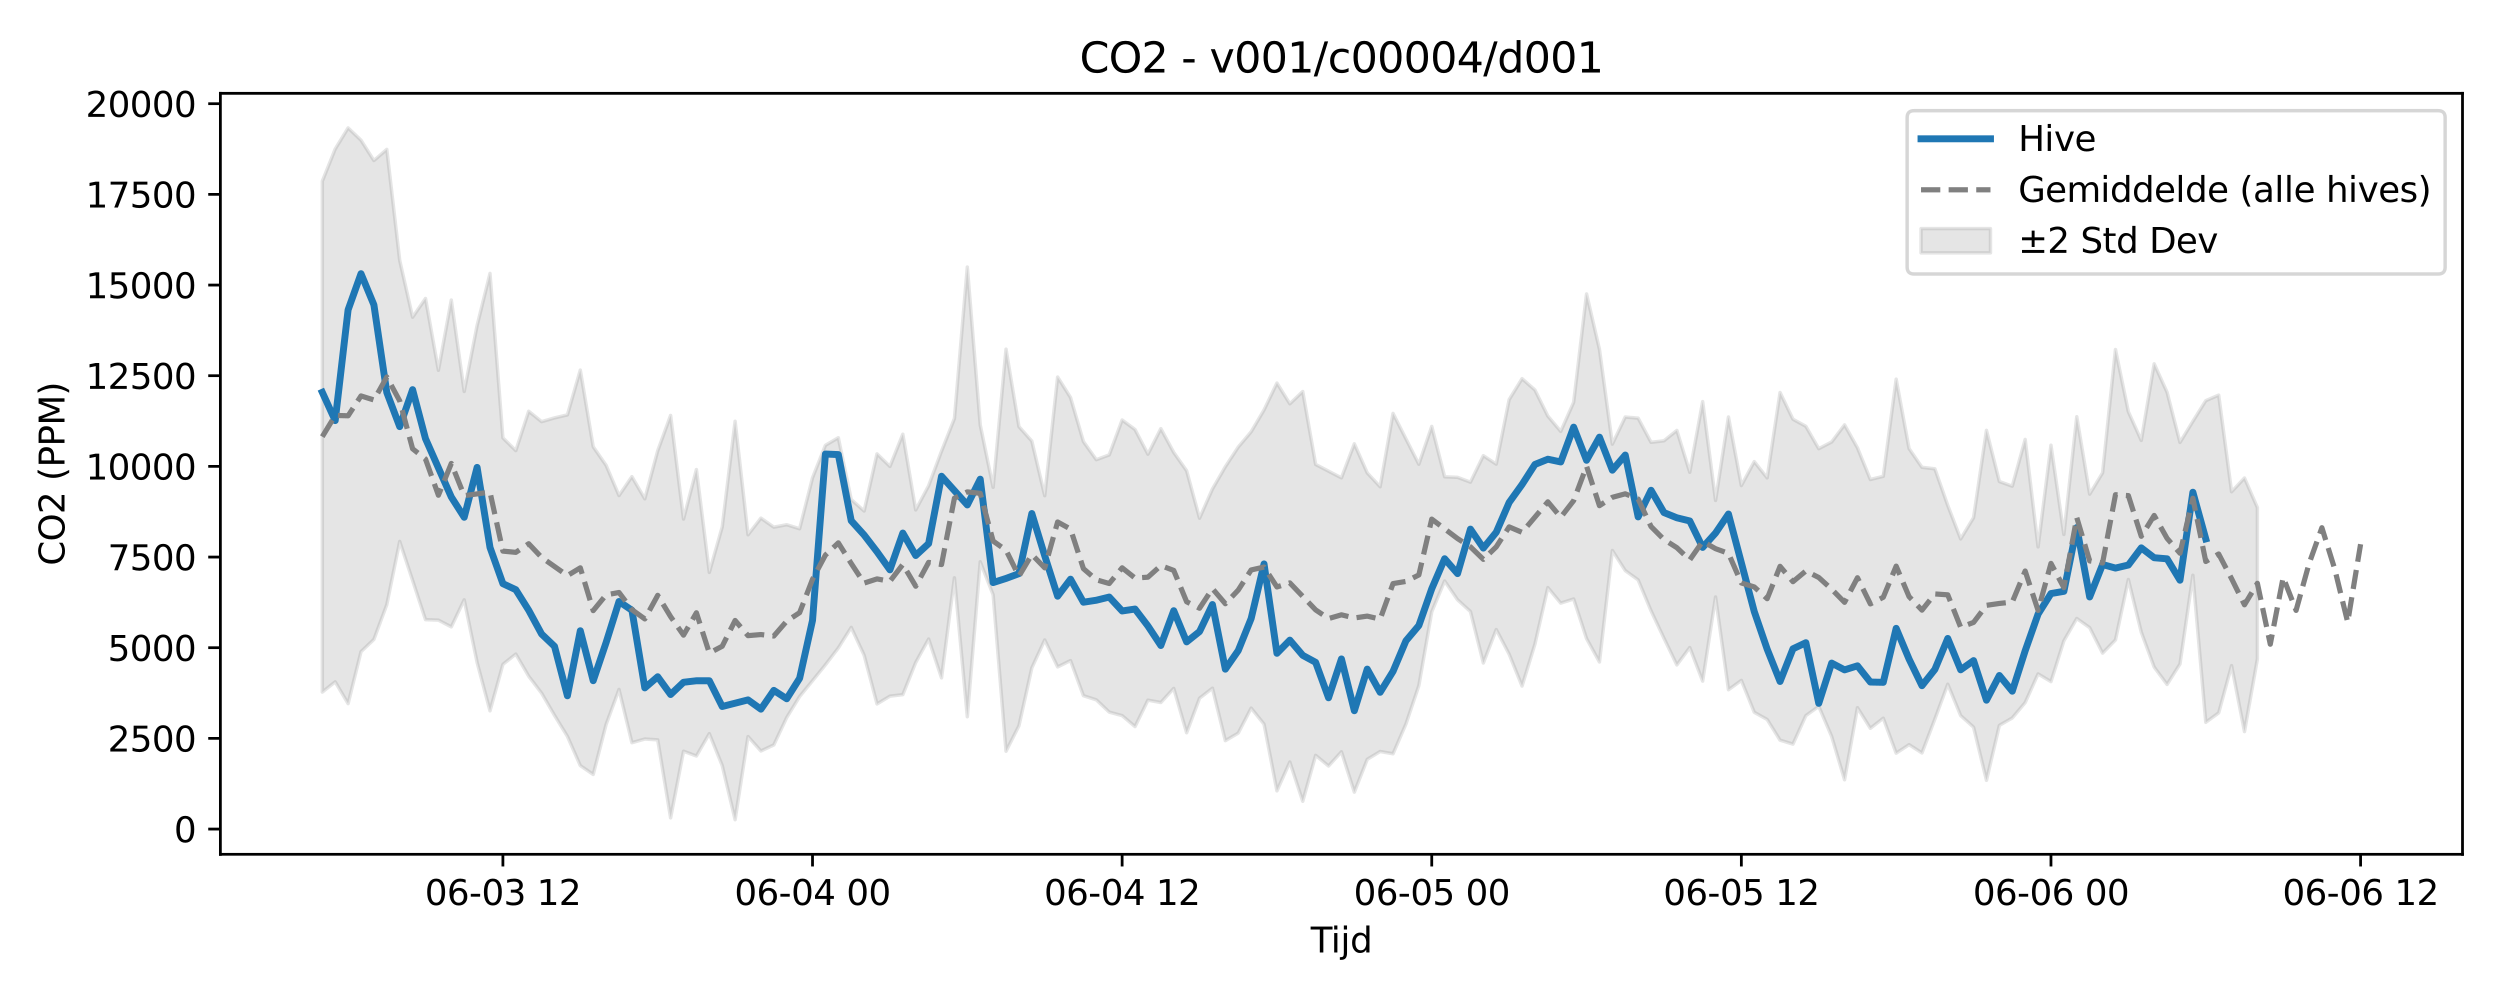<?xml version="1.0" encoding="utf-8" standalone="no"?>
<!DOCTYPE svg PUBLIC "-//W3C//DTD SVG 1.1//EN"
  "http://www.w3.org/Graphics/SVG/1.1/DTD/svg11.dtd">
<svg xmlns:xlink="http://www.w3.org/1999/xlink" width="720pt" height="288pt" viewBox="0 0 720 288" xmlns="http://www.w3.org/2000/svg" version="1.1">
 <defs>
  <style type="text/css">*{stroke-linejoin: round; stroke-linecap: butt}</style>
 </defs>
 <g id="figure_1">
  <g id="patch_1">
   <path d="M 0 288 
L 720 288 
L 720 0 
L 0 0 
z
" style="fill: #ffffff"/>
  </g>
  <g id="axes_1">
   <g id="patch_2">
    <path d="M 63.47 246.04 
L 709.2 246.04 
L 709.2 26.88 
L 63.47 26.88 
z
" style="fill: #ffffff"/>
   </g>
   <g id="FillBetweenPolyCollection_1">
    <defs>
     <path id="mdfc5aeb209" d="M 92.821 -235.794 
L 92.821 -88.674 
L 96.537 -91.638 
L 100.252 -85.351 
L 103.967 -100.316 
L 107.683 -103.844 
L 111.398 -113.861 
L 115.114 -132.072 
L 118.829 -120.857 
L 122.544 -109.532 
L 126.26 -109.401 
L 129.975 -107.456 
L 133.69 -115.258 
L 137.406 -97.214 
L 141.121 -83.274 
L 144.836 -96.663 
L 148.552 -99.626 
L 152.267 -93.246 
L 155.983 -88.369 
L 159.698 -81.979 
L 163.413 -75.934 
L 167.129 -67.504 
L 170.844 -64.947 
L 174.559 -79.36 
L 178.275 -89.448 
L 181.99 -74.1 
L 185.705 -75.157 
L 189.421 -74.923 
L 193.136 -52.451 
L 196.852 -71.65 
L 200.567 -70.27 
L 204.282 -76.709 
L 207.998 -67.516 
L 211.713 -51.922 
L 215.428 -75.881 
L 219.144 -71.714 
L 222.859 -73.467 
L 226.574 -81.349 
L 230.29 -87.401 
L 234.005 -91.941 
L 237.721 -96.53 
L 241.436 -101.387 
L 245.151 -107.302 
L 248.867 -99.313 
L 252.582 -85.261 
L 256.297 -87.504 
L 260.013 -87.943 
L 263.728 -97.201 
L 267.443 -103.96 
L 271.159 -92.765 
L 274.874 -121.6 
L 278.589 -81.571 
L 282.305 -126.216 
L 286.02 -116.705 
L 289.736 -71.638 
L 293.451 -78.96 
L 297.166 -95.64 
L 300.882 -103.694 
L 304.597 -95.921 
L 308.312 -97.753 
L 312.028 -87.635 
L 315.743 -86.443 
L 319.458 -82.908 
L 323.174 -81.9 
L 326.889 -78.734 
L 330.605 -86.357 
L 334.32 -85.669 
L 338.035 -89.747 
L 341.751 -76.961 
L 345.466 -86.902 
L 349.181 -89.803 
L 352.897 -74.681 
L 356.612 -76.867 
L 360.327 -84.061 
L 364.043 -79.45 
L 367.758 -60.234 
L 371.474 -68.541 
L 375.189 -57.227 
L 378.904 -70.46 
L 382.62 -67.392 
L 386.335 -71.483 
L 390.05 -59.86 
L 393.766 -69.31 
L 397.481 -71.565 
L 401.196 -70.91 
L 404.912 -79.496 
L 408.627 -90.535 
L 412.343 -111.794 
L 416.058 -120.674 
L 419.773 -115.256 
L 423.489 -111.87 
L 427.204 -97.049 
L 430.919 -106.693 
L 434.635 -99.596 
L 438.35 -90.415 
L 442.065 -102.516 
L 445.781 -118.777 
L 449.496 -114.296 
L 453.212 -115.498 
L 456.927 -104.094 
L 460.642 -97.342 
L 464.358 -129.465 
L 468.073 -123.668 
L 471.788 -120.985 
L 475.504 -112.084 
L 479.219 -104.199 
L 482.934 -96.495 
L 486.65 -101.516 
L 490.365 -91.831 
L 494.081 -116.079 
L 497.796 -89.345 
L 501.511 -92.051 
L 505.227 -82.858 
L 508.942 -80.786 
L 512.657 -74.83 
L 516.373 -73.693 
L 520.088 -81.903 
L 523.803 -84.583 
L 527.519 -75.9 
L 531.234 -63.422 
L 534.949 -84.19 
L 538.665 -78.241 
L 542.38 -81.154 
L 546.096 -71.088 
L 549.811 -73.533 
L 553.526 -71.146 
L 557.242 -80.907 
L 560.957 -90.948 
L 564.672 -81.911 
L 568.388 -78.571 
L 572.103 -63.269 
L 575.818 -79.09 
L 579.534 -81.228 
L 583.249 -85.648 
L 586.965 -93.909 
L 590.68 -91.683 
L 594.395 -103.439 
L 598.111 -109.876 
L 601.826 -107.235 
L 605.541 -99.897 
L 609.257 -103.701 
L 612.972 -121.106 
L 616.687 -105.941 
L 620.403 -95.876 
L 624.118 -90.875 
L 627.834 -96.768 
L 631.549 -122.332 
L 635.264 -79.973 
L 638.98 -82.685 
L 642.695 -96.304 
L 646.41 -77.297 
L 650.126 -98.183 
L 650.126 -141.832 
L 650.126 -141.832 
L 646.41 -150.341 
L 642.695 -146.369 
L 638.98 -174.207 
L 635.264 -172.61 
L 631.549 -166.659 
L 627.834 -160.573 
L 624.118 -175.025 
L 620.403 -183.224 
L 616.687 -161.154 
L 612.972 -169.413 
L 609.257 -187.344 
L 605.541 -151.826 
L 601.826 -145.681 
L 598.111 -167.993 
L 594.395 -134.075 
L 590.68 -159.791 
L 586.965 -130.493 
L 583.249 -161.448 
L 579.534 -147.985 
L 575.818 -149.321 
L 572.103 -164.065 
L 568.388 -138.929 
L 564.672 -132.788 
L 560.957 -142.432 
L 557.242 -152.986 
L 553.526 -153.414 
L 549.811 -158.807 
L 546.096 -178.809 
L 542.38 -150.825 
L 538.665 -149.904 
L 534.949 -159.029 
L 531.234 -165.642 
L 527.519 -160.711 
L 523.803 -158.775 
L 520.088 -165.227 
L 516.373 -167.262 
L 512.657 -174.962 
L 508.942 -150.369 
L 505.227 -155.056 
L 501.511 -148.16 
L 497.796 -167.916 
L 494.081 -143.874 
L 490.365 -172.339 
L 486.65 -151.982 
L 482.934 -164.041 
L 479.219 -161.05 
L 475.504 -160.618 
L 471.788 -167.575 
L 468.073 -167.896 
L 464.358 -160.085 
L 460.642 -187.39 
L 456.927 -203.347 
L 453.212 -172.141 
L 449.496 -163.752 
L 445.781 -168.172 
L 442.065 -175.681 
L 438.35 -178.945 
L 434.635 -172.916 
L 430.919 -154.324 
L 427.204 -156.763 
L 423.489 -149.143 
L 419.773 -150.527 
L 416.058 -150.682 
L 412.343 -165.195 
L 408.627 -154.291 
L 404.912 -161.606 
L 401.196 -168.943 
L 397.481 -147.814 
L 393.766 -151.81 
L 390.05 -160.191 
L 386.335 -150.381 
L 382.62 -152.304 
L 378.904 -154.24 
L 375.189 -175.243 
L 371.474 -171.708 
L 367.758 -177.682 
L 364.043 -169.937 
L 360.327 -163.635 
L 356.612 -159.245 
L 352.897 -153.575 
L 349.181 -147.162 
L 345.466 -138.748 
L 341.751 -152.419 
L 338.035 -157.697 
L 334.32 -164.558 
L 330.605 -157.192 
L 326.889 -164.299 
L 323.174 -167.038 
L 319.458 -156.99 
L 315.743 -155.604 
L 312.028 -160.815 
L 308.312 -173.506 
L 304.597 -179.417 
L 300.882 -145.235 
L 297.166 -160.964 
L 293.451 -165.135 
L 289.736 -187.446 
L 286.02 -147.646 
L 282.305 -165.63 
L 278.589 -211.098 
L 274.874 -167.459 
L 271.159 -158.053 
L 267.443 -148.108 
L 263.728 -141.136 
L 260.013 -162.95 
L 256.297 -153.667 
L 252.582 -157.285 
L 248.867 -140.825 
L 245.151 -144.149 
L 241.436 -161.929 
L 237.721 -159.759 
L 234.005 -150.388 
L 230.29 -135.715 
L 226.574 -136.881 
L 222.859 -136.182 
L 219.144 -138.78 
L 215.428 -133.984 
L 211.713 -166.683 
L 207.998 -136.243 
L 204.282 -123.149 
L 200.567 -152.771 
L 196.852 -138.505 
L 193.136 -168.367 
L 189.421 -158.163 
L 185.705 -144.339 
L 181.99 -150.732 
L 178.275 -145.278 
L 174.559 -153.99 
L 170.844 -159.333 
L 167.129 -181.422 
L 163.413 -168.521 
L 159.698 -167.644 
L 155.983 -166.564 
L 152.267 -169.563 
L 148.552 -158.22 
L 144.836 -161.893 
L 141.121 -209.26 
L 137.406 -194.244 
L 133.69 -175.249 
L 129.975 -201.595 
L 126.26 -181.344 
L 122.544 -202.043 
L 118.829 -196.647 
L 115.114 -213.027 
L 111.398 -244.98 
L 107.683 -241.768 
L 103.967 -247.625 
L 100.252 -251.158 
L 96.537 -245.078 
L 92.821 -235.794 
z
" style="stroke: #808080; stroke-opacity: 0.2"/>
    </defs>
    <g clip-path="url(#p12b0cccd24)">
     <use xlink:href="#mdfc5aeb209" x="0" y="288" style="fill: #808080; fill-opacity: 0.2; stroke: #808080; stroke-opacity: 0.2"/>
    </g>
   </g>
   <g id="matplotlib.axis_1">
    <g id="xtick_1">
     <g id="line2d_1">
      <defs>
       <path id="mac6622ec64" d="M 0 0 
L 0 3.5 
" style="stroke: #000000; stroke-width: 0.8"/>
      </defs>
      <g>
       <use xlink:href="#mac6622ec64" x="144.836" y="246.04" style="stroke: #000000; stroke-width: 0.8"/>
      </g>
     </g>
     <g id="text_1">
      <!-- 06-03 12 -->
      <g transform="translate(122.356 260.638) scale(0.1 -0.1)">
       <defs>
        <path id="DejaVuSans-30" d="M 2034 4250 
Q 1547 4250 1301 3770 
Q 1056 3291 1056 2328 
Q 1056 1369 1301 889 
Q 1547 409 2034 409 
Q 2525 409 2770 889 
Q 3016 1369 3016 2328 
Q 3016 3291 2770 3770 
Q 2525 4250 2034 4250 
z
M 2034 4750 
Q 2819 4750 3233 4129 
Q 3647 3509 3647 2328 
Q 3647 1150 3233 529 
Q 2819 -91 2034 -91 
Q 1250 -91 836 529 
Q 422 1150 422 2328 
Q 422 3509 836 4129 
Q 1250 4750 2034 4750 
z
" transform="scale(0.016)"/>
        <path id="DejaVuSans-36" d="M 2113 2584 
Q 1688 2584 1439 2293 
Q 1191 2003 1191 1497 
Q 1191 994 1439 701 
Q 1688 409 2113 409 
Q 2538 409 2786 701 
Q 3034 994 3034 1497 
Q 3034 2003 2786 2293 
Q 2538 2584 2113 2584 
z
M 3366 4563 
L 3366 3988 
Q 3128 4100 2886 4159 
Q 2644 4219 2406 4219 
Q 1781 4219 1451 3797 
Q 1122 3375 1075 2522 
Q 1259 2794 1537 2939 
Q 1816 3084 2150 3084 
Q 2853 3084 3261 2657 
Q 3669 2231 3669 1497 
Q 3669 778 3244 343 
Q 2819 -91 2113 -91 
Q 1303 -91 875 529 
Q 447 1150 447 2328 
Q 447 3434 972 4092 
Q 1497 4750 2381 4750 
Q 2619 4750 2861 4703 
Q 3103 4656 3366 4563 
z
" transform="scale(0.016)"/>
        <path id="DejaVuSans-2d" d="M 313 2009 
L 1997 2009 
L 1997 1497 
L 313 1497 
L 313 2009 
z
" transform="scale(0.016)"/>
        <path id="DejaVuSans-33" d="M 2597 2516 
Q 3050 2419 3304 2112 
Q 3559 1806 3559 1356 
Q 3559 666 3084 287 
Q 2609 -91 1734 -91 
Q 1441 -91 1130 -33 
Q 819 25 488 141 
L 488 750 
Q 750 597 1062 519 
Q 1375 441 1716 441 
Q 2309 441 2620 675 
Q 2931 909 2931 1356 
Q 2931 1769 2642 2001 
Q 2353 2234 1838 2234 
L 1294 2234 
L 1294 2753 
L 1863 2753 
Q 2328 2753 2575 2939 
Q 2822 3125 2822 3475 
Q 2822 3834 2567 4026 
Q 2313 4219 1838 4219 
Q 1578 4219 1281 4162 
Q 984 4106 628 3988 
L 628 4550 
Q 988 4650 1302 4700 
Q 1616 4750 1894 4750 
Q 2613 4750 3031 4423 
Q 3450 4097 3450 3541 
Q 3450 3153 3228 2886 
Q 3006 2619 2597 2516 
z
" transform="scale(0.016)"/>
        <path id="DejaVuSans-20" transform="scale(0.016)"/>
        <path id="DejaVuSans-31" d="M 794 531 
L 1825 531 
L 1825 4091 
L 703 3866 
L 703 4441 
L 1819 4666 
L 2450 4666 
L 2450 531 
L 3481 531 
L 3481 0 
L 794 0 
L 794 531 
z
" transform="scale(0.016)"/>
        <path id="DejaVuSans-32" d="M 1228 531 
L 3431 531 
L 3431 0 
L 469 0 
L 469 531 
Q 828 903 1448 1529 
Q 2069 2156 2228 2338 
Q 2531 2678 2651 2914 
Q 2772 3150 2772 3378 
Q 2772 3750 2511 3984 
Q 2250 4219 1831 4219 
Q 1534 4219 1204 4116 
Q 875 4013 500 3803 
L 500 4441 
Q 881 4594 1212 4672 
Q 1544 4750 1819 4750 
Q 2544 4750 2975 4387 
Q 3406 4025 3406 3419 
Q 3406 3131 3298 2873 
Q 3191 2616 2906 2266 
Q 2828 2175 2409 1742 
Q 1991 1309 1228 531 
z
" transform="scale(0.016)"/>
       </defs>
       <use xlink:href="#DejaVuSans-30"/>
       <use xlink:href="#DejaVuSans-36" transform="translate(63.623 0)"/>
       <use xlink:href="#DejaVuSans-2d" transform="translate(127.246 0)"/>
       <use xlink:href="#DejaVuSans-30" transform="translate(163.33 0)"/>
       <use xlink:href="#DejaVuSans-33" transform="translate(226.953 0)"/>
       <use xlink:href="#DejaVuSans-20" transform="translate(290.576 0)"/>
       <use xlink:href="#DejaVuSans-31" transform="translate(322.363 0)"/>
       <use xlink:href="#DejaVuSans-32" transform="translate(385.986 0)"/>
      </g>
     </g>
    </g>
    <g id="xtick_2">
     <g id="line2d_2">
      <g>
       <use xlink:href="#mac6622ec64" x="234.005" y="246.04" style="stroke: #000000; stroke-width: 0.8"/>
      </g>
     </g>
     <g id="text_2">
      <!-- 06-04 00 -->
      <g transform="translate(211.525 260.638) scale(0.1 -0.1)">
       <defs>
        <path id="DejaVuSans-34" d="M 2419 4116 
L 825 1625 
L 2419 1625 
L 2419 4116 
z
M 2253 4666 
L 3047 4666 
L 3047 1625 
L 3713 1625 
L 3713 1100 
L 3047 1100 
L 3047 0 
L 2419 0 
L 2419 1100 
L 313 1100 
L 313 1709 
L 2253 4666 
z
" transform="scale(0.016)"/>
       </defs>
       <use xlink:href="#DejaVuSans-30"/>
       <use xlink:href="#DejaVuSans-36" transform="translate(63.623 0)"/>
       <use xlink:href="#DejaVuSans-2d" transform="translate(127.246 0)"/>
       <use xlink:href="#DejaVuSans-30" transform="translate(163.33 0)"/>
       <use xlink:href="#DejaVuSans-34" transform="translate(226.953 0)"/>
       <use xlink:href="#DejaVuSans-20" transform="translate(290.576 0)"/>
       <use xlink:href="#DejaVuSans-30" transform="translate(322.363 0)"/>
       <use xlink:href="#DejaVuSans-30" transform="translate(385.986 0)"/>
      </g>
     </g>
    </g>
    <g id="xtick_3">
     <g id="line2d_3">
      <g>
       <use xlink:href="#mac6622ec64" x="323.174" y="246.04" style="stroke: #000000; stroke-width: 0.8"/>
      </g>
     </g>
     <g id="text_3">
      <!-- 06-04 12 -->
      <g transform="translate(300.693 260.638) scale(0.1 -0.1)">
       <use xlink:href="#DejaVuSans-30"/>
       <use xlink:href="#DejaVuSans-36" transform="translate(63.623 0)"/>
       <use xlink:href="#DejaVuSans-2d" transform="translate(127.246 0)"/>
       <use xlink:href="#DejaVuSans-30" transform="translate(163.33 0)"/>
       <use xlink:href="#DejaVuSans-34" transform="translate(226.953 0)"/>
       <use xlink:href="#DejaVuSans-20" transform="translate(290.576 0)"/>
       <use xlink:href="#DejaVuSans-31" transform="translate(322.363 0)"/>
       <use xlink:href="#DejaVuSans-32" transform="translate(385.986 0)"/>
      </g>
     </g>
    </g>
    <g id="xtick_4">
     <g id="line2d_4">
      <g>
       <use xlink:href="#mac6622ec64" x="412.343" y="246.04" style="stroke: #000000; stroke-width: 0.8"/>
      </g>
     </g>
     <g id="text_4">
      <!-- 06-05 00 -->
      <g transform="translate(389.862 260.638) scale(0.1 -0.1)">
       <defs>
        <path id="DejaVuSans-35" d="M 691 4666 
L 3169 4666 
L 3169 4134 
L 1269 4134 
L 1269 2991 
Q 1406 3038 1543 3061 
Q 1681 3084 1819 3084 
Q 2600 3084 3056 2656 
Q 3513 2228 3513 1497 
Q 3513 744 3044 326 
Q 2575 -91 1722 -91 
Q 1428 -91 1123 -41 
Q 819 9 494 109 
L 494 744 
Q 775 591 1075 516 
Q 1375 441 1709 441 
Q 2250 441 2565 725 
Q 2881 1009 2881 1497 
Q 2881 1984 2565 2268 
Q 2250 2553 1709 2553 
Q 1456 2553 1204 2497 
Q 953 2441 691 2322 
L 691 4666 
z
" transform="scale(0.016)"/>
       </defs>
       <use xlink:href="#DejaVuSans-30"/>
       <use xlink:href="#DejaVuSans-36" transform="translate(63.623 0)"/>
       <use xlink:href="#DejaVuSans-2d" transform="translate(127.246 0)"/>
       <use xlink:href="#DejaVuSans-30" transform="translate(163.33 0)"/>
       <use xlink:href="#DejaVuSans-35" transform="translate(226.953 0)"/>
       <use xlink:href="#DejaVuSans-20" transform="translate(290.576 0)"/>
       <use xlink:href="#DejaVuSans-30" transform="translate(322.363 0)"/>
       <use xlink:href="#DejaVuSans-30" transform="translate(385.986 0)"/>
      </g>
     </g>
    </g>
    <g id="xtick_5">
     <g id="line2d_5">
      <g>
       <use xlink:href="#mac6622ec64" x="501.511" y="246.04" style="stroke: #000000; stroke-width: 0.8"/>
      </g>
     </g>
     <g id="text_5">
      <!-- 06-05 12 -->
      <g transform="translate(479.031 260.638) scale(0.1 -0.1)">
       <use xlink:href="#DejaVuSans-30"/>
       <use xlink:href="#DejaVuSans-36" transform="translate(63.623 0)"/>
       <use xlink:href="#DejaVuSans-2d" transform="translate(127.246 0)"/>
       <use xlink:href="#DejaVuSans-30" transform="translate(163.33 0)"/>
       <use xlink:href="#DejaVuSans-35" transform="translate(226.953 0)"/>
       <use xlink:href="#DejaVuSans-20" transform="translate(290.576 0)"/>
       <use xlink:href="#DejaVuSans-31" transform="translate(322.363 0)"/>
       <use xlink:href="#DejaVuSans-32" transform="translate(385.986 0)"/>
      </g>
     </g>
    </g>
    <g id="xtick_6">
     <g id="line2d_6">
      <g>
       <use xlink:href="#mac6622ec64" x="590.68" y="246.04" style="stroke: #000000; stroke-width: 0.8"/>
      </g>
     </g>
     <g id="text_6">
      <!-- 06-06 00 -->
      <g transform="translate(568.199 260.638) scale(0.1 -0.1)">
       <use xlink:href="#DejaVuSans-30"/>
       <use xlink:href="#DejaVuSans-36" transform="translate(63.623 0)"/>
       <use xlink:href="#DejaVuSans-2d" transform="translate(127.246 0)"/>
       <use xlink:href="#DejaVuSans-30" transform="translate(163.33 0)"/>
       <use xlink:href="#DejaVuSans-36" transform="translate(226.953 0)"/>
       <use xlink:href="#DejaVuSans-20" transform="translate(290.576 0)"/>
       <use xlink:href="#DejaVuSans-30" transform="translate(322.363 0)"/>
       <use xlink:href="#DejaVuSans-30" transform="translate(385.986 0)"/>
      </g>
     </g>
    </g>
    <g id="xtick_7">
     <g id="line2d_7">
      <g>
       <use xlink:href="#mac6622ec64" x="679.849" y="246.04" style="stroke: #000000; stroke-width: 0.8"/>
      </g>
     </g>
     <g id="text_7">
      <!-- 06-06 12 -->
      <g transform="translate(657.368 260.638) scale(0.1 -0.1)">
       <use xlink:href="#DejaVuSans-30"/>
       <use xlink:href="#DejaVuSans-36" transform="translate(63.623 0)"/>
       <use xlink:href="#DejaVuSans-2d" transform="translate(127.246 0)"/>
       <use xlink:href="#DejaVuSans-30" transform="translate(163.33 0)"/>
       <use xlink:href="#DejaVuSans-36" transform="translate(226.953 0)"/>
       <use xlink:href="#DejaVuSans-20" transform="translate(290.576 0)"/>
       <use xlink:href="#DejaVuSans-31" transform="translate(322.363 0)"/>
       <use xlink:href="#DejaVuSans-32" transform="translate(385.986 0)"/>
      </g>
     </g>
    </g>
    <g id="text_8">
     <!-- Tijd -->
     <g transform="translate(377.485 274.317) scale(0.1 -0.1)">
      <defs>
       <path id="DejaVuSans-54" d="M -19 4666 
L 3928 4666 
L 3928 4134 
L 2272 4134 
L 2272 0 
L 1638 0 
L 1638 4134 
L -19 4134 
L -19 4666 
z
" transform="scale(0.016)"/>
       <path id="DejaVuSans-69" d="M 603 3500 
L 1178 3500 
L 1178 0 
L 603 0 
L 603 3500 
z
M 603 4863 
L 1178 4863 
L 1178 4134 
L 603 4134 
L 603 4863 
z
" transform="scale(0.016)"/>
       <path id="DejaVuSans-6a" d="M 603 3500 
L 1178 3500 
L 1178 -63 
Q 1178 -731 923 -1031 
Q 669 -1331 103 -1331 
L -116 -1331 
L -116 -844 
L 38 -844 
Q 366 -844 484 -692 
Q 603 -541 603 -63 
L 603 3500 
z
M 603 4863 
L 1178 4863 
L 1178 4134 
L 603 4134 
L 603 4863 
z
" transform="scale(0.016)"/>
       <path id="DejaVuSans-64" d="M 2906 2969 
L 2906 4863 
L 3481 4863 
L 3481 0 
L 2906 0 
L 2906 525 
Q 2725 213 2448 61 
Q 2172 -91 1784 -91 
Q 1150 -91 751 415 
Q 353 922 353 1747 
Q 353 2572 751 3078 
Q 1150 3584 1784 3584 
Q 2172 3584 2448 3432 
Q 2725 3281 2906 2969 
z
M 947 1747 
Q 947 1113 1208 752 
Q 1469 391 1925 391 
Q 2381 391 2643 752 
Q 2906 1113 2906 1747 
Q 2906 2381 2643 2742 
Q 2381 3103 1925 3103 
Q 1469 3103 1208 2742 
Q 947 2381 947 1747 
z
" transform="scale(0.016)"/>
      </defs>
      <use xlink:href="#DejaVuSans-54"/>
      <use xlink:href="#DejaVuSans-69" transform="translate(57.959 0)"/>
      <use xlink:href="#DejaVuSans-6a" transform="translate(85.742 0)"/>
      <use xlink:href="#DejaVuSans-64" transform="translate(113.525 0)"/>
     </g>
    </g>
   </g>
   <g id="matplotlib.axis_2">
    <g id="ytick_1">
     <g id="line2d_8">
      <defs>
       <path id="m1d2c5e5b82" d="M 0 0 
L -3.5 0 
" style="stroke: #000000; stroke-width: 0.8"/>
      </defs>
      <g>
       <use xlink:href="#m1d2c5e5b82" x="63.47" y="238.764" style="stroke: #000000; stroke-width: 0.8"/>
      </g>
     </g>
     <g id="text_9">
      <!-- 0 -->
      <g transform="translate(50.108 242.563) scale(0.1 -0.1)">
       <use xlink:href="#DejaVuSans-30"/>
      </g>
     </g>
    </g>
    <g id="ytick_2">
     <g id="line2d_9">
      <g>
       <use xlink:href="#m1d2c5e5b82" x="63.47" y="212.652" style="stroke: #000000; stroke-width: 0.8"/>
      </g>
     </g>
     <g id="text_10">
      <!-- 2500 -->
      <g transform="translate(31.02 216.451) scale(0.1 -0.1)">
       <use xlink:href="#DejaVuSans-32"/>
       <use xlink:href="#DejaVuSans-35" transform="translate(63.623 0)"/>
       <use xlink:href="#DejaVuSans-30" transform="translate(127.246 0)"/>
       <use xlink:href="#DejaVuSans-30" transform="translate(190.869 0)"/>
      </g>
     </g>
    </g>
    <g id="ytick_3">
     <g id="line2d_10">
      <g>
       <use xlink:href="#m1d2c5e5b82" x="63.47" y="186.54" style="stroke: #000000; stroke-width: 0.8"/>
      </g>
     </g>
     <g id="text_11">
      <!-- 5000 -->
      <g transform="translate(31.02 190.339) scale(0.1 -0.1)">
       <use xlink:href="#DejaVuSans-35"/>
       <use xlink:href="#DejaVuSans-30" transform="translate(63.623 0)"/>
       <use xlink:href="#DejaVuSans-30" transform="translate(127.246 0)"/>
       <use xlink:href="#DejaVuSans-30" transform="translate(190.869 0)"/>
      </g>
     </g>
    </g>
    <g id="ytick_4">
     <g id="line2d_11">
      <g>
       <use xlink:href="#m1d2c5e5b82" x="63.47" y="160.428" style="stroke: #000000; stroke-width: 0.8"/>
      </g>
     </g>
     <g id="text_12">
      <!-- 7500 -->
      <g transform="translate(31.02 164.227) scale(0.1 -0.1)">
       <defs>
        <path id="DejaVuSans-37" d="M 525 4666 
L 3525 4666 
L 3525 4397 
L 1831 0 
L 1172 0 
L 2766 4134 
L 525 4134 
L 525 4666 
z
" transform="scale(0.016)"/>
       </defs>
       <use xlink:href="#DejaVuSans-37"/>
       <use xlink:href="#DejaVuSans-35" transform="translate(63.623 0)"/>
       <use xlink:href="#DejaVuSans-30" transform="translate(127.246 0)"/>
       <use xlink:href="#DejaVuSans-30" transform="translate(190.869 0)"/>
      </g>
     </g>
    </g>
    <g id="ytick_5">
     <g id="line2d_12">
      <g>
       <use xlink:href="#m1d2c5e5b82" x="63.47" y="134.316" style="stroke: #000000; stroke-width: 0.8"/>
      </g>
     </g>
     <g id="text_13">
      <!-- 10000 -->
      <g transform="translate(24.657 138.115) scale(0.1 -0.1)">
       <use xlink:href="#DejaVuSans-31"/>
       <use xlink:href="#DejaVuSans-30" transform="translate(63.623 0)"/>
       <use xlink:href="#DejaVuSans-30" transform="translate(127.246 0)"/>
       <use xlink:href="#DejaVuSans-30" transform="translate(190.869 0)"/>
       <use xlink:href="#DejaVuSans-30" transform="translate(254.492 0)"/>
      </g>
     </g>
    </g>
    <g id="ytick_6">
     <g id="line2d_13">
      <g>
       <use xlink:href="#m1d2c5e5b82" x="63.47" y="108.204" style="stroke: #000000; stroke-width: 0.8"/>
      </g>
     </g>
     <g id="text_14">
      <!-- 12500 -->
      <g transform="translate(24.657 112.003) scale(0.1 -0.1)">
       <use xlink:href="#DejaVuSans-31"/>
       <use xlink:href="#DejaVuSans-32" transform="translate(63.623 0)"/>
       <use xlink:href="#DejaVuSans-35" transform="translate(127.246 0)"/>
       <use xlink:href="#DejaVuSans-30" transform="translate(190.869 0)"/>
       <use xlink:href="#DejaVuSans-30" transform="translate(254.492 0)"/>
      </g>
     </g>
    </g>
    <g id="ytick_7">
     <g id="line2d_14">
      <g>
       <use xlink:href="#m1d2c5e5b82" x="63.47" y="82.092" style="stroke: #000000; stroke-width: 0.8"/>
      </g>
     </g>
     <g id="text_15">
      <!-- 15000 -->
      <g transform="translate(24.657 85.891) scale(0.1 -0.1)">
       <use xlink:href="#DejaVuSans-31"/>
       <use xlink:href="#DejaVuSans-35" transform="translate(63.623 0)"/>
       <use xlink:href="#DejaVuSans-30" transform="translate(127.246 0)"/>
       <use xlink:href="#DejaVuSans-30" transform="translate(190.869 0)"/>
       <use xlink:href="#DejaVuSans-30" transform="translate(254.492 0)"/>
      </g>
     </g>
    </g>
    <g id="ytick_8">
     <g id="line2d_15">
      <g>
       <use xlink:href="#m1d2c5e5b82" x="63.47" y="55.98" style="stroke: #000000; stroke-width: 0.8"/>
      </g>
     </g>
     <g id="text_16">
      <!-- 17500 -->
      <g transform="translate(24.657 59.779) scale(0.1 -0.1)">
       <use xlink:href="#DejaVuSans-31"/>
       <use xlink:href="#DejaVuSans-37" transform="translate(63.623 0)"/>
       <use xlink:href="#DejaVuSans-35" transform="translate(127.246 0)"/>
       <use xlink:href="#DejaVuSans-30" transform="translate(190.869 0)"/>
       <use xlink:href="#DejaVuSans-30" transform="translate(254.492 0)"/>
      </g>
     </g>
    </g>
    <g id="ytick_9">
     <g id="line2d_16">
      <g>
       <use xlink:href="#m1d2c5e5b82" x="63.47" y="29.868" style="stroke: #000000; stroke-width: 0.8"/>
      </g>
     </g>
     <g id="text_17">
      <!-- 20000 -->
      <g transform="translate(24.657 33.667) scale(0.1 -0.1)">
       <use xlink:href="#DejaVuSans-32"/>
       <use xlink:href="#DejaVuSans-30" transform="translate(63.623 0)"/>
       <use xlink:href="#DejaVuSans-30" transform="translate(127.246 0)"/>
       <use xlink:href="#DejaVuSans-30" transform="translate(190.869 0)"/>
       <use xlink:href="#DejaVuSans-30" transform="translate(254.492 0)"/>
      </g>
     </g>
    </g>
    <g id="text_18">
     <!-- CO2 (PPM) -->
     <g transform="translate(18.578 162.903) rotate(-90) scale(0.1 -0.1)">
      <defs>
       <path id="DejaVuSans-43" d="M 4122 4306 
L 4122 3641 
Q 3803 3938 3442 4084 
Q 3081 4231 2675 4231 
Q 1875 4231 1450 3742 
Q 1025 3253 1025 2328 
Q 1025 1406 1450 917 
Q 1875 428 2675 428 
Q 3081 428 3442 575 
Q 3803 722 4122 1019 
L 4122 359 
Q 3791 134 3420 21 
Q 3050 -91 2638 -91 
Q 1578 -91 968 557 
Q 359 1206 359 2328 
Q 359 3453 968 4101 
Q 1578 4750 2638 4750 
Q 3056 4750 3426 4639 
Q 3797 4528 4122 4306 
z
" transform="scale(0.016)"/>
       <path id="DejaVuSans-4f" d="M 2522 4238 
Q 1834 4238 1429 3725 
Q 1025 3213 1025 2328 
Q 1025 1447 1429 934 
Q 1834 422 2522 422 
Q 3209 422 3611 934 
Q 4013 1447 4013 2328 
Q 4013 3213 3611 3725 
Q 3209 4238 2522 4238 
z
M 2522 4750 
Q 3503 4750 4090 4092 
Q 4678 3434 4678 2328 
Q 4678 1225 4090 567 
Q 3503 -91 2522 -91 
Q 1538 -91 948 565 
Q 359 1222 359 2328 
Q 359 3434 948 4092 
Q 1538 4750 2522 4750 
z
" transform="scale(0.016)"/>
       <path id="DejaVuSans-28" d="M 1984 4856 
Q 1566 4138 1362 3434 
Q 1159 2731 1159 2009 
Q 1159 1288 1364 580 
Q 1569 -128 1984 -844 
L 1484 -844 
Q 1016 -109 783 600 
Q 550 1309 550 2009 
Q 550 2706 781 3412 
Q 1013 4119 1484 4856 
L 1984 4856 
z
" transform="scale(0.016)"/>
       <path id="DejaVuSans-50" d="M 1259 4147 
L 1259 2394 
L 2053 2394 
Q 2494 2394 2734 2622 
Q 2975 2850 2975 3272 
Q 2975 3691 2734 3919 
Q 2494 4147 2053 4147 
L 1259 4147 
z
M 628 4666 
L 2053 4666 
Q 2838 4666 3239 4311 
Q 3641 3956 3641 3272 
Q 3641 2581 3239 2228 
Q 2838 1875 2053 1875 
L 1259 1875 
L 1259 0 
L 628 0 
L 628 4666 
z
" transform="scale(0.016)"/>
       <path id="DejaVuSans-4d" d="M 628 4666 
L 1569 4666 
L 2759 1491 
L 3956 4666 
L 4897 4666 
L 4897 0 
L 4281 0 
L 4281 4097 
L 3078 897 
L 2444 897 
L 1241 4097 
L 1241 0 
L 628 0 
L 628 4666 
z
" transform="scale(0.016)"/>
       <path id="DejaVuSans-29" d="M 513 4856 
L 1013 4856 
Q 1481 4119 1714 3412 
Q 1947 2706 1947 2009 
Q 1947 1309 1714 600 
Q 1481 -109 1013 -844 
L 513 -844 
Q 928 -128 1133 580 
Q 1338 1288 1338 2009 
Q 1338 2731 1133 3434 
Q 928 4138 513 4856 
z
" transform="scale(0.016)"/>
      </defs>
      <use xlink:href="#DejaVuSans-43"/>
      <use xlink:href="#DejaVuSans-4f" transform="translate(69.824 0)"/>
      <use xlink:href="#DejaVuSans-32" transform="translate(148.535 0)"/>
      <use xlink:href="#DejaVuSans-20" transform="translate(212.158 0)"/>
      <use xlink:href="#DejaVuSans-28" transform="translate(243.945 0)"/>
      <use xlink:href="#DejaVuSans-50" transform="translate(282.959 0)"/>
      <use xlink:href="#DejaVuSans-50" transform="translate(343.262 0)"/>
      <use xlink:href="#DejaVuSans-4d" transform="translate(403.564 0)"/>
      <use xlink:href="#DejaVuSans-29" transform="translate(489.844 0)"/>
     </g>
    </g>
   </g>
   <g id="line2d_17">
    <path d="M 92.821 112.988 
L 96.537 121.128 
L 100.252 89.24 
L 103.967 78.826 
L 107.683 87.795 
L 111.398 113.029 
L 115.114 122.868 
L 118.829 112.225 
L 122.544 126.336 
L 129.975 143.138 
L 133.69 148.973 
L 137.406 134.615 
L 141.121 157.665 
L 144.836 168.094 
L 148.552 169.832 
L 152.267 175.754 
L 155.983 182.606 
L 159.698 186.147 
L 163.413 200.386 
L 167.129 181.659 
L 170.844 196.038 
L 174.559 185.043 
L 178.275 173.233 
L 181.99 175.757 
L 185.705 198.109 
L 189.421 194.906 
L 193.136 200.019 
L 196.852 196.494 
L 200.567 196.059 
L 204.282 196.062 
L 207.998 203.471 
L 215.428 201.57 
L 219.144 204.237 
L 222.859 198.83 
L 226.574 201.243 
L 230.29 195.348 
L 234.005 178.682 
L 237.721 130.761 
L 241.436 130.921 
L 245.151 149.966 
L 248.867 154.081 
L 252.582 158.91 
L 256.297 164.108 
L 260.013 153.524 
L 263.728 159.986 
L 267.443 156.549 
L 271.159 137.16 
L 278.589 145.422 
L 282.305 138.006 
L 286.02 167.785 
L 289.736 166.59 
L 293.451 165.208 
L 297.166 147.898 
L 300.882 160.073 
L 304.597 171.705 
L 308.312 166.806 
L 312.028 173.439 
L 315.743 172.868 
L 319.458 171.952 
L 323.174 175.959 
L 326.889 175.406 
L 330.605 180.283 
L 334.32 185.906 
L 338.035 175.886 
L 341.751 184.858 
L 345.466 181.892 
L 349.181 174.107 
L 352.897 192.718 
L 356.612 187.369 
L 360.327 178.146 
L 364.043 162.416 
L 367.758 188.148 
L 371.474 184.364 
L 375.189 188.733 
L 378.904 190.753 
L 382.62 200.961 
L 386.335 189.778 
L 390.05 204.686 
L 393.766 192.709 
L 397.481 199.38 
L 401.196 193.35 
L 404.912 184.552 
L 408.627 180.151 
L 412.343 169.56 
L 416.058 160.919 
L 419.773 165.194 
L 423.489 152.389 
L 427.204 157.848 
L 430.919 153.291 
L 434.635 144.708 
L 438.35 139.538 
L 442.065 133.759 
L 445.781 132.255 
L 449.496 133.042 
L 453.212 123.022 
L 456.927 132.561 
L 460.642 125.904 
L 464.358 135.413 
L 468.073 131.057 
L 471.788 148.865 
L 475.504 141.202 
L 479.219 147.616 
L 482.934 149.123 
L 486.65 150.035 
L 490.365 157.653 
L 494.081 153.513 
L 497.796 148.04 
L 505.227 176.133 
L 508.942 186.951 
L 512.657 196.264 
L 516.373 186.857 
L 520.088 185.099 
L 523.803 202.559 
L 527.519 190.972 
L 531.234 192.922 
L 534.949 191.759 
L 538.665 196.428 
L 542.38 196.508 
L 546.096 180.966 
L 549.811 189.82 
L 553.526 197.479 
L 557.242 192.793 
L 560.957 183.877 
L 564.672 192.904 
L 568.388 190.258 
L 572.103 201.654 
L 575.818 194.544 
L 579.534 199.063 
L 583.249 187.421 
L 586.965 176.861 
L 590.68 170.942 
L 594.395 170.302 
L 598.111 151.94 
L 601.826 171.924 
L 605.541 162.58 
L 609.257 163.603 
L 612.972 162.726 
L 616.687 157.785 
L 620.403 160.626 
L 624.118 160.943 
L 627.834 167.099 
L 631.549 141.766 
L 635.264 155.202 
L 635.264 155.202 
" clip-path="url(#p12b0cccd24)" style="fill: none; stroke: #1f77b4; stroke-width: 2; stroke-linecap: square"/>
   </g>
   <g id="line2d_18">
    <path d="M 92.821 125.766 
L 96.537 119.642 
L 100.252 119.746 
L 103.967 114.029 
L 107.683 115.194 
L 111.398 108.58 
L 115.114 115.45 
L 118.829 129.248 
L 122.544 132.212 
L 126.26 142.627 
L 129.975 133.475 
L 133.69 142.746 
L 141.121 141.733 
L 144.836 158.722 
L 148.552 159.077 
L 152.267 156.596 
L 155.983 160.533 
L 163.413 165.772 
L 167.129 163.537 
L 170.844 175.86 
L 174.559 171.325 
L 178.275 170.637 
L 181.99 175.584 
L 185.705 178.252 
L 189.421 171.457 
L 193.136 177.591 
L 196.852 182.923 
L 200.567 176.48 
L 204.282 188.071 
L 207.998 186.12 
L 211.713 178.697 
L 215.428 183.067 
L 219.144 182.753 
L 222.859 183.175 
L 226.574 178.885 
L 230.29 176.442 
L 234.005 166.836 
L 237.721 159.856 
L 241.436 156.342 
L 245.151 162.275 
L 248.867 167.931 
L 252.582 166.727 
L 256.297 167.414 
L 260.013 162.553 
L 263.728 168.831 
L 267.443 161.966 
L 271.159 162.591 
L 274.874 143.471 
L 278.589 141.666 
L 282.305 142.077 
L 286.02 155.825 
L 289.736 158.458 
L 293.451 165.953 
L 297.166 159.698 
L 300.882 163.536 
L 304.597 150.331 
L 308.312 152.37 
L 312.028 163.775 
L 315.743 166.977 
L 319.458 168.051 
L 323.174 163.531 
L 326.889 166.483 
L 330.605 166.225 
L 334.32 162.887 
L 338.035 164.278 
L 341.751 173.31 
L 345.466 175.175 
L 349.181 169.518 
L 352.897 173.872 
L 356.612 169.944 
L 360.327 164.152 
L 364.043 163.307 
L 367.758 169.042 
L 371.474 167.875 
L 378.904 175.65 
L 382.62 178.152 
L 386.335 177.068 
L 390.05 177.975 
L 393.766 177.44 
L 397.481 178.311 
L 401.196 168.073 
L 404.912 167.449 
L 408.627 165.587 
L 412.343 149.506 
L 419.773 155.109 
L 423.489 157.493 
L 427.204 161.094 
L 430.919 157.492 
L 434.635 151.744 
L 438.35 153.32 
L 445.781 144.525 
L 449.496 148.976 
L 453.212 144.18 
L 456.927 134.28 
L 460.642 145.634 
L 464.358 143.225 
L 468.073 142.218 
L 471.788 143.72 
L 475.504 151.649 
L 479.219 155.376 
L 482.934 157.732 
L 486.65 161.251 
L 490.365 155.915 
L 494.081 158.024 
L 497.796 159.369 
L 501.511 167.895 
L 505.227 169.043 
L 508.942 172.423 
L 512.657 163.104 
L 516.373 167.523 
L 520.088 164.435 
L 523.803 166.321 
L 527.519 169.694 
L 531.234 173.468 
L 534.949 166.391 
L 538.665 173.928 
L 542.38 172.01 
L 546.096 163.051 
L 549.811 171.83 
L 553.526 175.72 
L 557.242 171.054 
L 560.957 171.31 
L 564.672 180.651 
L 568.388 179.25 
L 572.103 174.333 
L 575.818 173.795 
L 579.534 173.393 
L 583.249 164.452 
L 586.965 175.799 
L 590.68 162.263 
L 594.395 169.243 
L 598.111 149.066 
L 601.826 161.542 
L 605.541 162.139 
L 609.257 142.478 
L 612.972 142.74 
L 616.687 154.453 
L 620.403 148.45 
L 624.118 155.05 
L 627.834 159.329 
L 631.549 143.505 
L 635.264 161.708 
L 638.98 159.554 
L 642.695 166.663 
L 646.41 174.181 
L 650.126 167.993 
L 653.841 185.53 
L 657.556 166.267 
L 661.272 175.789 
L 664.987 162.395 
L 668.703 151.985 
L 672.418 163.927 
L 676.133 179.19 
L 679.849 156.73 
L 679.849 156.73 
" clip-path="url(#p12b0cccd24)" style="fill: none; stroke-dasharray: 5.55,2.4; stroke-dashoffset: 0; stroke: #808080; stroke-width: 1.5"/>
   </g>
   <g id="patch_3">
    <path d="M 63.47 246.04 
L 63.47 26.88 
" style="fill: none; stroke: #000000; stroke-width: 0.8; stroke-linejoin: miter; stroke-linecap: square"/>
   </g>
   <g id="patch_4">
    <path d="M 709.2 246.04 
L 709.2 26.88 
" style="fill: none; stroke: #000000; stroke-width: 0.8; stroke-linejoin: miter; stroke-linecap: square"/>
   </g>
   <g id="patch_5">
    <path d="M 63.47 246.04 
L 709.2 246.04 
" style="fill: none; stroke: #000000; stroke-width: 0.8; stroke-linejoin: miter; stroke-linecap: square"/>
   </g>
   <g id="patch_6">
    <path d="M 63.47 26.88 
L 709.2 26.88 
" style="fill: none; stroke: #000000; stroke-width: 0.8; stroke-linejoin: miter; stroke-linecap: square"/>
   </g>
   <g id="text_19">
    <!-- CO2 - v001/c00004/d001 -->
    <g transform="translate(310.932 20.88) scale(0.12 -0.12)">
     <defs>
      <path id="DejaVuSans-76" d="M 191 3500 
L 800 3500 
L 1894 563 
L 2988 3500 
L 3597 3500 
L 2284 0 
L 1503 0 
L 191 3500 
z
" transform="scale(0.016)"/>
      <path id="DejaVuSans-2f" d="M 1625 4666 
L 2156 4666 
L 531 -594 
L 0 -594 
L 1625 4666 
z
" transform="scale(0.016)"/>
      <path id="DejaVuSans-63" d="M 3122 3366 
L 3122 2828 
Q 2878 2963 2633 3030 
Q 2388 3097 2138 3097 
Q 1578 3097 1268 2742 
Q 959 2388 959 1747 
Q 959 1106 1268 751 
Q 1578 397 2138 397 
Q 2388 397 2633 464 
Q 2878 531 3122 666 
L 3122 134 
Q 2881 22 2623 -34 
Q 2366 -91 2075 -91 
Q 1284 -91 818 406 
Q 353 903 353 1747 
Q 353 2603 823 3093 
Q 1294 3584 2113 3584 
Q 2378 3584 2631 3529 
Q 2884 3475 3122 3366 
z
" transform="scale(0.016)"/>
     </defs>
     <use xlink:href="#DejaVuSans-43"/>
     <use xlink:href="#DejaVuSans-4f" transform="translate(69.824 0)"/>
     <use xlink:href="#DejaVuSans-32" transform="translate(148.535 0)"/>
     <use xlink:href="#DejaVuSans-20" transform="translate(212.158 0)"/>
     <use xlink:href="#DejaVuSans-2d" transform="translate(243.945 0)"/>
     <use xlink:href="#DejaVuSans-20" transform="translate(280.029 0)"/>
     <use xlink:href="#DejaVuSans-76" transform="translate(311.816 0)"/>
     <use xlink:href="#DejaVuSans-30" transform="translate(370.996 0)"/>
     <use xlink:href="#DejaVuSans-30" transform="translate(434.619 0)"/>
     <use xlink:href="#DejaVuSans-31" transform="translate(498.242 0)"/>
     <use xlink:href="#DejaVuSans-2f" transform="translate(561.865 0)"/>
     <use xlink:href="#DejaVuSans-63" transform="translate(595.557 0)"/>
     <use xlink:href="#DejaVuSans-30" transform="translate(650.537 0)"/>
     <use xlink:href="#DejaVuSans-30" transform="translate(714.16 0)"/>
     <use xlink:href="#DejaVuSans-30" transform="translate(777.783 0)"/>
     <use xlink:href="#DejaVuSans-30" transform="translate(841.406 0)"/>
     <use xlink:href="#DejaVuSans-34" transform="translate(905.029 0)"/>
     <use xlink:href="#DejaVuSans-2f" transform="translate(968.652 0)"/>
     <use xlink:href="#DejaVuSans-64" transform="translate(1002.344 0)"/>
     <use xlink:href="#DejaVuSans-30" transform="translate(1065.82 0)"/>
     <use xlink:href="#DejaVuSans-30" transform="translate(1129.443 0)"/>
     <use xlink:href="#DejaVuSans-31" transform="translate(1193.066 0)"/>
    </g>
   </g>
   <g id="legend_1">
    <g id="patch_7">
     <path d="M 551.256 78.914 
L 702.2 78.914 
Q 704.2 78.914 704.2 76.914 
L 704.2 33.88 
Q 704.2 31.88 702.2 31.88 
L 551.256 31.88 
Q 549.256 31.88 549.256 33.88 
L 549.256 76.914 
Q 549.256 78.914 551.256 78.914 
z
" style="fill: #ffffff; opacity: 0.8; stroke: #cccccc; stroke-linejoin: miter"/>
    </g>
    <g id="line2d_19">
     <path d="M 553.256 39.978 
L 563.256 39.978 
L 573.256 39.978 
" style="fill: none; stroke: #1f77b4; stroke-width: 2; stroke-linecap: square"/>
    </g>
    <g id="text_20">
     <!-- Hive -->
     <g transform="translate(581.256 43.478) scale(0.1 -0.1)">
      <defs>
       <path id="DejaVuSans-48" d="M 628 4666 
L 1259 4666 
L 1259 2753 
L 3553 2753 
L 3553 4666 
L 4184 4666 
L 4184 0 
L 3553 0 
L 3553 2222 
L 1259 2222 
L 1259 0 
L 628 0 
L 628 4666 
z
" transform="scale(0.016)"/>
       <path id="DejaVuSans-65" d="M 3597 1894 
L 3597 1613 
L 953 1613 
Q 991 1019 1311 708 
Q 1631 397 2203 397 
Q 2534 397 2845 478 
Q 3156 559 3463 722 
L 3463 178 
Q 3153 47 2828 -22 
Q 2503 -91 2169 -91 
Q 1331 -91 842 396 
Q 353 884 353 1716 
Q 353 2575 817 3079 
Q 1281 3584 2069 3584 
Q 2775 3584 3186 3129 
Q 3597 2675 3597 1894 
z
M 3022 2063 
Q 3016 2534 2758 2815 
Q 2500 3097 2075 3097 
Q 1594 3097 1305 2825 
Q 1016 2553 972 2059 
L 3022 2063 
z
" transform="scale(0.016)"/>
      </defs>
      <use xlink:href="#DejaVuSans-48"/>
      <use xlink:href="#DejaVuSans-69" transform="translate(75.195 0)"/>
      <use xlink:href="#DejaVuSans-76" transform="translate(102.979 0)"/>
      <use xlink:href="#DejaVuSans-65" transform="translate(162.158 0)"/>
     </g>
    </g>
    <g id="line2d_20">
     <path d="M 553.256 54.657 
L 563.256 54.657 
L 573.256 54.657 
" style="fill: none; stroke-dasharray: 5.55,2.4; stroke-dashoffset: 0; stroke: #808080; stroke-width: 1.5"/>
    </g>
    <g id="text_21">
     <!-- Gemiddelde (alle hives) -->
     <g transform="translate(581.256 58.157) scale(0.1 -0.1)">
      <defs>
       <path id="DejaVuSans-47" d="M 3809 666 
L 3809 1919 
L 2778 1919 
L 2778 2438 
L 4434 2438 
L 4434 434 
Q 4069 175 3628 42 
Q 3188 -91 2688 -91 
Q 1594 -91 976 548 
Q 359 1188 359 2328 
Q 359 3472 976 4111 
Q 1594 4750 2688 4750 
Q 3144 4750 3555 4637 
Q 3966 4525 4313 4306 
L 4313 3634 
Q 3963 3931 3569 4081 
Q 3175 4231 2741 4231 
Q 1884 4231 1454 3753 
Q 1025 3275 1025 2328 
Q 1025 1384 1454 906 
Q 1884 428 2741 428 
Q 3075 428 3337 486 
Q 3600 544 3809 666 
z
" transform="scale(0.016)"/>
       <path id="DejaVuSans-6d" d="M 3328 2828 
Q 3544 3216 3844 3400 
Q 4144 3584 4550 3584 
Q 5097 3584 5394 3201 
Q 5691 2819 5691 2113 
L 5691 0 
L 5113 0 
L 5113 2094 
Q 5113 2597 4934 2840 
Q 4756 3084 4391 3084 
Q 3944 3084 3684 2787 
Q 3425 2491 3425 1978 
L 3425 0 
L 2847 0 
L 2847 2094 
Q 2847 2600 2669 2842 
Q 2491 3084 2119 3084 
Q 1678 3084 1418 2786 
Q 1159 2488 1159 1978 
L 1159 0 
L 581 0 
L 581 3500 
L 1159 3500 
L 1159 2956 
Q 1356 3278 1631 3431 
Q 1906 3584 2284 3584 
Q 2666 3584 2933 3390 
Q 3200 3197 3328 2828 
z
" transform="scale(0.016)"/>
       <path id="DejaVuSans-6c" d="M 603 4863 
L 1178 4863 
L 1178 0 
L 603 0 
L 603 4863 
z
" transform="scale(0.016)"/>
       <path id="DejaVuSans-61" d="M 2194 1759 
Q 1497 1759 1228 1600 
Q 959 1441 959 1056 
Q 959 750 1161 570 
Q 1363 391 1709 391 
Q 2188 391 2477 730 
Q 2766 1069 2766 1631 
L 2766 1759 
L 2194 1759 
z
M 3341 1997 
L 3341 0 
L 2766 0 
L 2766 531 
Q 2569 213 2275 61 
Q 1981 -91 1556 -91 
Q 1019 -91 701 211 
Q 384 513 384 1019 
Q 384 1609 779 1909 
Q 1175 2209 1959 2209 
L 2766 2209 
L 2766 2266 
Q 2766 2663 2505 2880 
Q 2244 3097 1772 3097 
Q 1472 3097 1187 3025 
Q 903 2953 641 2809 
L 641 3341 
Q 956 3463 1253 3523 
Q 1550 3584 1831 3584 
Q 2591 3584 2966 3190 
Q 3341 2797 3341 1997 
z
" transform="scale(0.016)"/>
       <path id="DejaVuSans-68" d="M 3513 2113 
L 3513 0 
L 2938 0 
L 2938 2094 
Q 2938 2591 2744 2837 
Q 2550 3084 2163 3084 
Q 1697 3084 1428 2787 
Q 1159 2491 1159 1978 
L 1159 0 
L 581 0 
L 581 4863 
L 1159 4863 
L 1159 2956 
Q 1366 3272 1645 3428 
Q 1925 3584 2291 3584 
Q 2894 3584 3203 3211 
Q 3513 2838 3513 2113 
z
" transform="scale(0.016)"/>
       <path id="DejaVuSans-73" d="M 2834 3397 
L 2834 2853 
Q 2591 2978 2328 3040 
Q 2066 3103 1784 3103 
Q 1356 3103 1142 2972 
Q 928 2841 928 2578 
Q 928 2378 1081 2264 
Q 1234 2150 1697 2047 
L 1894 2003 
Q 2506 1872 2764 1633 
Q 3022 1394 3022 966 
Q 3022 478 2636 193 
Q 2250 -91 1575 -91 
Q 1294 -91 989 -36 
Q 684 19 347 128 
L 347 722 
Q 666 556 975 473 
Q 1284 391 1588 391 
Q 1994 391 2212 530 
Q 2431 669 2431 922 
Q 2431 1156 2273 1281 
Q 2116 1406 1581 1522 
L 1381 1569 
Q 847 1681 609 1914 
Q 372 2147 372 2553 
Q 372 3047 722 3315 
Q 1072 3584 1716 3584 
Q 2034 3584 2315 3537 
Q 2597 3491 2834 3397 
z
" transform="scale(0.016)"/>
      </defs>
      <use xlink:href="#DejaVuSans-47"/>
      <use xlink:href="#DejaVuSans-65" transform="translate(77.49 0)"/>
      <use xlink:href="#DejaVuSans-6d" transform="translate(139.014 0)"/>
      <use xlink:href="#DejaVuSans-69" transform="translate(236.426 0)"/>
      <use xlink:href="#DejaVuSans-64" transform="translate(264.209 0)"/>
      <use xlink:href="#DejaVuSans-64" transform="translate(327.686 0)"/>
      <use xlink:href="#DejaVuSans-65" transform="translate(391.162 0)"/>
      <use xlink:href="#DejaVuSans-6c" transform="translate(452.686 0)"/>
      <use xlink:href="#DejaVuSans-64" transform="translate(480.469 0)"/>
      <use xlink:href="#DejaVuSans-65" transform="translate(543.945 0)"/>
      <use xlink:href="#DejaVuSans-20" transform="translate(605.469 0)"/>
      <use xlink:href="#DejaVuSans-28" transform="translate(637.256 0)"/>
      <use xlink:href="#DejaVuSans-61" transform="translate(676.27 0)"/>
      <use xlink:href="#DejaVuSans-6c" transform="translate(737.549 0)"/>
      <use xlink:href="#DejaVuSans-6c" transform="translate(765.332 0)"/>
      <use xlink:href="#DejaVuSans-65" transform="translate(793.115 0)"/>
      <use xlink:href="#DejaVuSans-20" transform="translate(854.639 0)"/>
      <use xlink:href="#DejaVuSans-68" transform="translate(886.426 0)"/>
      <use xlink:href="#DejaVuSans-69" transform="translate(949.805 0)"/>
      <use xlink:href="#DejaVuSans-76" transform="translate(977.588 0)"/>
      <use xlink:href="#DejaVuSans-65" transform="translate(1036.768 0)"/>
      <use xlink:href="#DejaVuSans-73" transform="translate(1098.291 0)"/>
      <use xlink:href="#DejaVuSans-29" transform="translate(1150.391 0)"/>
     </g>
    </g>
    <g id="patch_8">
     <path d="M 553.256 72.835 
L 573.256 72.835 
L 573.256 65.835 
L 553.256 65.835 
z
" style="fill: #808080; fill-opacity: 0.2; stroke: #808080; stroke-opacity: 0.2; stroke-linejoin: miter"/>
    </g>
    <g id="text_22">
     <!-- ±2 Std Dev -->
     <g transform="translate(581.256 72.835) scale(0.1 -0.1)">
      <defs>
       <path id="DejaVuSans-b1" d="M 2944 4013 
L 2944 2803 
L 4684 2803 
L 4684 2272 
L 2944 2272 
L 2944 1063 
L 2419 1063 
L 2419 2272 
L 678 2272 
L 678 2803 
L 2419 2803 
L 2419 4013 
L 2944 4013 
z
M 678 531 
L 4684 531 
L 4684 0 
L 678 0 
L 678 531 
z
" transform="scale(0.016)"/>
       <path id="DejaVuSans-53" d="M 3425 4513 
L 3425 3897 
Q 3066 4069 2747 4153 
Q 2428 4238 2131 4238 
Q 1616 4238 1336 4038 
Q 1056 3838 1056 3469 
Q 1056 3159 1242 3001 
Q 1428 2844 1947 2747 
L 2328 2669 
Q 3034 2534 3370 2195 
Q 3706 1856 3706 1288 
Q 3706 609 3251 259 
Q 2797 -91 1919 -91 
Q 1588 -91 1214 -16 
Q 841 59 441 206 
L 441 856 
Q 825 641 1194 531 
Q 1563 422 1919 422 
Q 2459 422 2753 634 
Q 3047 847 3047 1241 
Q 3047 1584 2836 1778 
Q 2625 1972 2144 2069 
L 1759 2144 
Q 1053 2284 737 2584 
Q 422 2884 422 3419 
Q 422 4038 858 4394 
Q 1294 4750 2059 4750 
Q 2388 4750 2728 4690 
Q 3069 4631 3425 4513 
z
" transform="scale(0.016)"/>
       <path id="DejaVuSans-74" d="M 1172 4494 
L 1172 3500 
L 2356 3500 
L 2356 3053 
L 1172 3053 
L 1172 1153 
Q 1172 725 1289 603 
Q 1406 481 1766 481 
L 2356 481 
L 2356 0 
L 1766 0 
Q 1100 0 847 248 
Q 594 497 594 1153 
L 594 3053 
L 172 3053 
L 172 3500 
L 594 3500 
L 594 4494 
L 1172 4494 
z
" transform="scale(0.016)"/>
       <path id="DejaVuSans-44" d="M 1259 4147 
L 1259 519 
L 2022 519 
Q 2988 519 3436 956 
Q 3884 1394 3884 2338 
Q 3884 3275 3436 3711 
Q 2988 4147 2022 4147 
L 1259 4147 
z
M 628 4666 
L 1925 4666 
Q 3281 4666 3915 4102 
Q 4550 3538 4550 2338 
Q 4550 1131 3912 565 
Q 3275 0 1925 0 
L 628 0 
L 628 4666 
z
" transform="scale(0.016)"/>
      </defs>
      <use xlink:href="#DejaVuSans-b1"/>
      <use xlink:href="#DejaVuSans-32" transform="translate(83.789 0)"/>
      <use xlink:href="#DejaVuSans-20" transform="translate(147.412 0)"/>
      <use xlink:href="#DejaVuSans-53" transform="translate(179.199 0)"/>
      <use xlink:href="#DejaVuSans-74" transform="translate(242.676 0)"/>
      <use xlink:href="#DejaVuSans-64" transform="translate(281.885 0)"/>
      <use xlink:href="#DejaVuSans-20" transform="translate(345.361 0)"/>
      <use xlink:href="#DejaVuSans-44" transform="translate(377.148 0)"/>
      <use xlink:href="#DejaVuSans-65" transform="translate(454.15 0)"/>
      <use xlink:href="#DejaVuSans-76" transform="translate(515.674 0)"/>
     </g>
    </g>
   </g>
  </g>
 </g>
 <defs>
  <clipPath id="p12b0cccd24">
   <rect x="63.47" y="26.88" width="645.73" height="219.16"/>
  </clipPath>
 </defs>
</svg>
